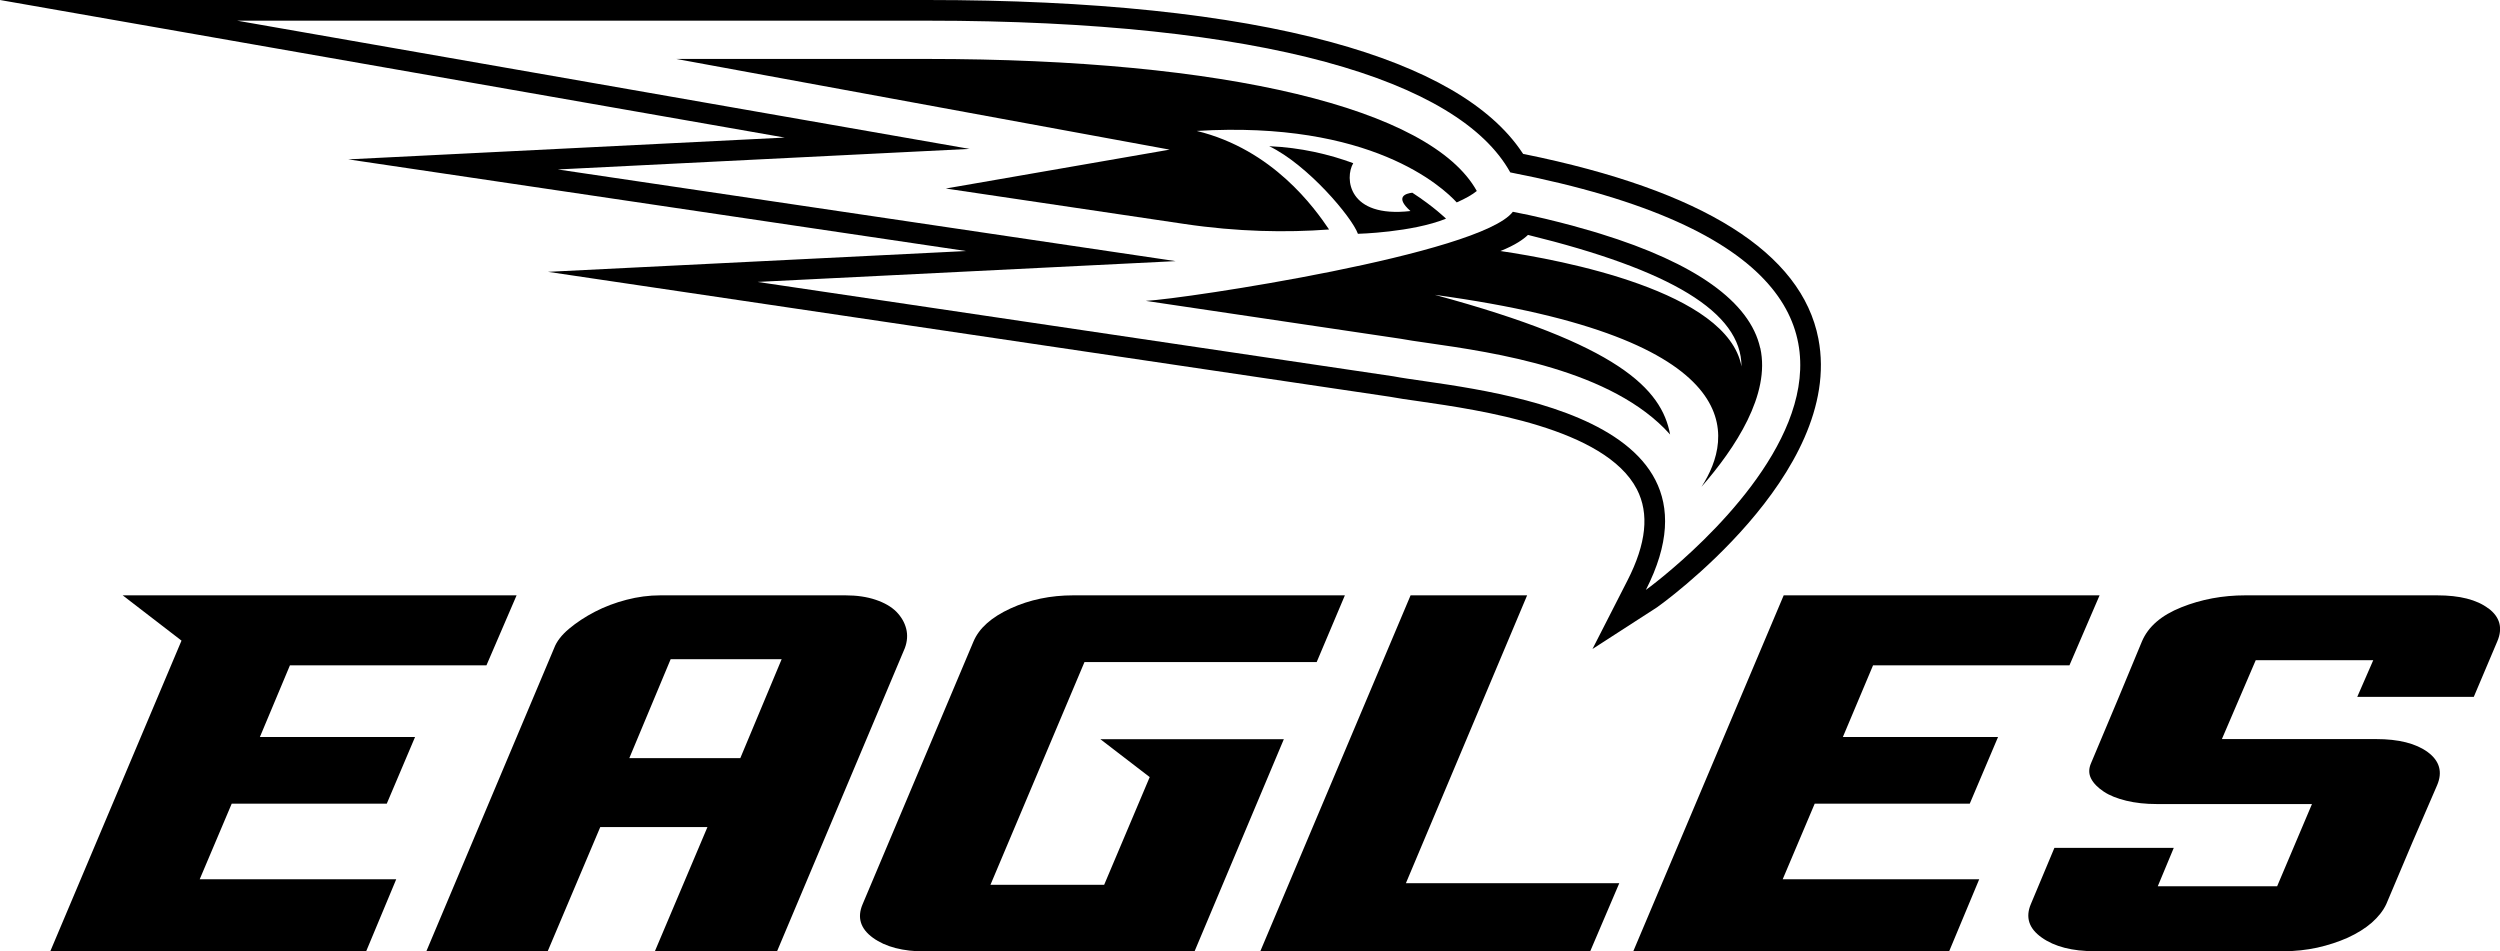 <?xml version="1.0" encoding="UTF-8"?>
<svg id="Layer_2" data-name="Layer 2" xmlns="http://www.w3.org/2000/svg" viewBox="0 0 203.16 77.32">
  <defs>
    <style>
      /* use currentColor so the SVG can inherit a visible color from CSS */
      .cls-1 {
        fill: currentColor;
        stroke-width: 0px;
      }
    </style>
  </defs>
  <g id="Layer_1-2" data-name="Layer 1">
    <g>
      <g>
        <polygon class="cls-1" points="39.53 54.07 41.98 48.38 9.97 48.38 14.75 52.06 4.08 77.32 29.75 77.32 32.2 71.45 16.23 71.45 18.83 65.31 31.43 65.31 33.73 59.89 21.12 59.89 23.56 54.07 39.53 54.07"/>
        <path class="cls-1" d="m73.64,51.09c-.13-.51-.4-.97-.8-1.38-.41-.41-.97-.73-1.68-.97-.71-.24-1.53-.36-2.45-.36h-15.05c-.92,0-1.83.12-2.75.36-.92.24-1.77.56-2.56.97-.79.41-1.49.87-2.1,1.38-.61.51-1.02,1.04-1.22,1.58l-10.39,24.65h9.86l4.28-10.11h8.71l-4.28,10.11h9.93l10.39-24.65c.2-.54.24-1.07.11-1.58Zm-13.48,10.52h-9.02l3.36-8.04h9.02l-3.36,8.04Z"/>
        <path class="cls-1" d="m89.42,60.07l4.01,3.08-3.7,8.75h-9.24l7.64-18.1h18.87l2.29-5.42h-22.08c-1.83,0-3.53.35-5.08,1.06-1.55.71-2.56,1.6-3.02,2.69l-9.01,21.35c-.46,1.08-.18,1.99.84,2.73,1.02.74,2.44,1.11,4.28,1.11h21.85l7.26-17.25h-14.9Z"/>
        <polygon class="cls-1" points="124.1 48.38 114.63 48.38 102.41 77.32 129.22 77.32 131.59 71.77 114.25 71.77 124.1 48.38"/>
        <polygon class="cls-1" points="160.07 65.31 162.37 59.89 149.76 59.89 152.21 54.07 168.17 54.07 170.62 48.38 144.95 48.38 132.72 77.32 158.39 77.32 160.84 71.45 144.87 71.45 147.47 65.31 160.07 65.31"/>
        <path class="cls-1" d="m202.21,49.44c-.94-.71-2.33-1.06-4.16-1.06h-15.59c-1.83,0-3.57.32-5.19.97-1.63.65-2.7,1.57-3.21,2.78l-1.91,4.6-2.22,5.28c-.2.45-.2.87,0,1.26.2.39.55.74,1.03,1.06.48.32,1.09.56,1.83.74.74.18,1.57.27,2.48.27h12.61l-2.83,6.68h-9.7l1.3-3.12h-9.7l-1.91,4.56c-.46,1.08-.17,1.99.88,2.73,1.04.74,2.48,1.11,4.32,1.11h15.36c.92,0,1.82-.1,2.71-.29.89-.2,1.72-.47,2.48-.81.76-.35,1.41-.75,1.95-1.22.53-.47.93-.97,1.18-1.51l2.14-5.06,1.99-4.6c.46-1.08.2-1.98-.76-2.69-.97-.71-2.37-1.06-4.2-1.06h-12.53l2.75-6.41h9.55l-1.3,2.98h9.47l1.91-4.51c.46-1.08.22-1.98-.73-2.69Z"/>
      </g>
      <path class="cls-1" d="m108,18.64c-1.16-1.71-4.54-6.49-10.75-8,14.14-.86,19.96,4.54,21.13,5.81.72-.32,1.27-.63,1.63-.93-3.73-6.72-20.43-10.73-44.67-10.73h-20.38l40.09,7.37-18.19,3.16,19.39,2.88c4.29.64,8.29.71,11.74.45Z"/>
      <path class="cls-1" d="m147.77,27.53c-1.35-7-9.38-12.05-23.87-15l-.12-.02-.07-.1c-2.56-3.86-7.79-6.88-15.54-8.99-8.35-2.27-19.4-3.42-32.82-3.42H0l63.77,11.18-35.47,1.77,50.21,7.45-33.98,1.69,68.41,10.15c.63.12,1.45.24,2.39.37,4.91.71,15.12,2.18,17.69,7.15,1.02,1.98.77,4.41-.77,7.42l-2.84,5.56,5.25-3.39c.15-.1,15.23-10.82,13.11-21.82Zm-14.02,20.41c7.7-15.07-15.3-16.35-20.52-17.36l-51.67-7.67,33.98-1.69-50.21-7.45,33.46-1.67L19.27,1.68h56.08c27.34,0,43.23,4.84,47.38,12.33,45.5,8.85,11.13,33.86,11.02,33.93Z"/>
      <path class="cls-1" d="m143.04,28.28c-.83-3.75-5.27-6.9-12.97-9.28,0,0-3.45-1.09-7.13-1.79-2.61,3.44-26.66,7.08-29.83,7.24l20.72,3.08c.51.1,1.29.21,2.19.34,5.44.78,15.01,2.17,19.7,7.44-.69-3.73-4.22-7.32-19.12-11.35,25.82,3.52,24.27,11.59,21.67,15.6,2.76-3.16,5.61-7.5,4.78-11.27Zm-21.11-7.88c1.23-.49,1.89-.97,2.24-1.31,11.56,2.84,17.35,6.26,17.35,10.69-1.12-6.11-14.56-8.64-19.59-9.38Z"/>
      <path class="cls-1" d="m103.14,11.88c3.13,1.51,6.72,5.76,7.21,7.12,0,0,4.39-.11,7.16-1.23,0,0-.97-.96-2.74-2.11-.5.06-1.47.31-.15,1.49-5.09.58-5.36-2.68-4.65-3.89-1.96-.72-4.25-1.27-6.83-1.38Z"/>
    </g>
  </g>
</svg>